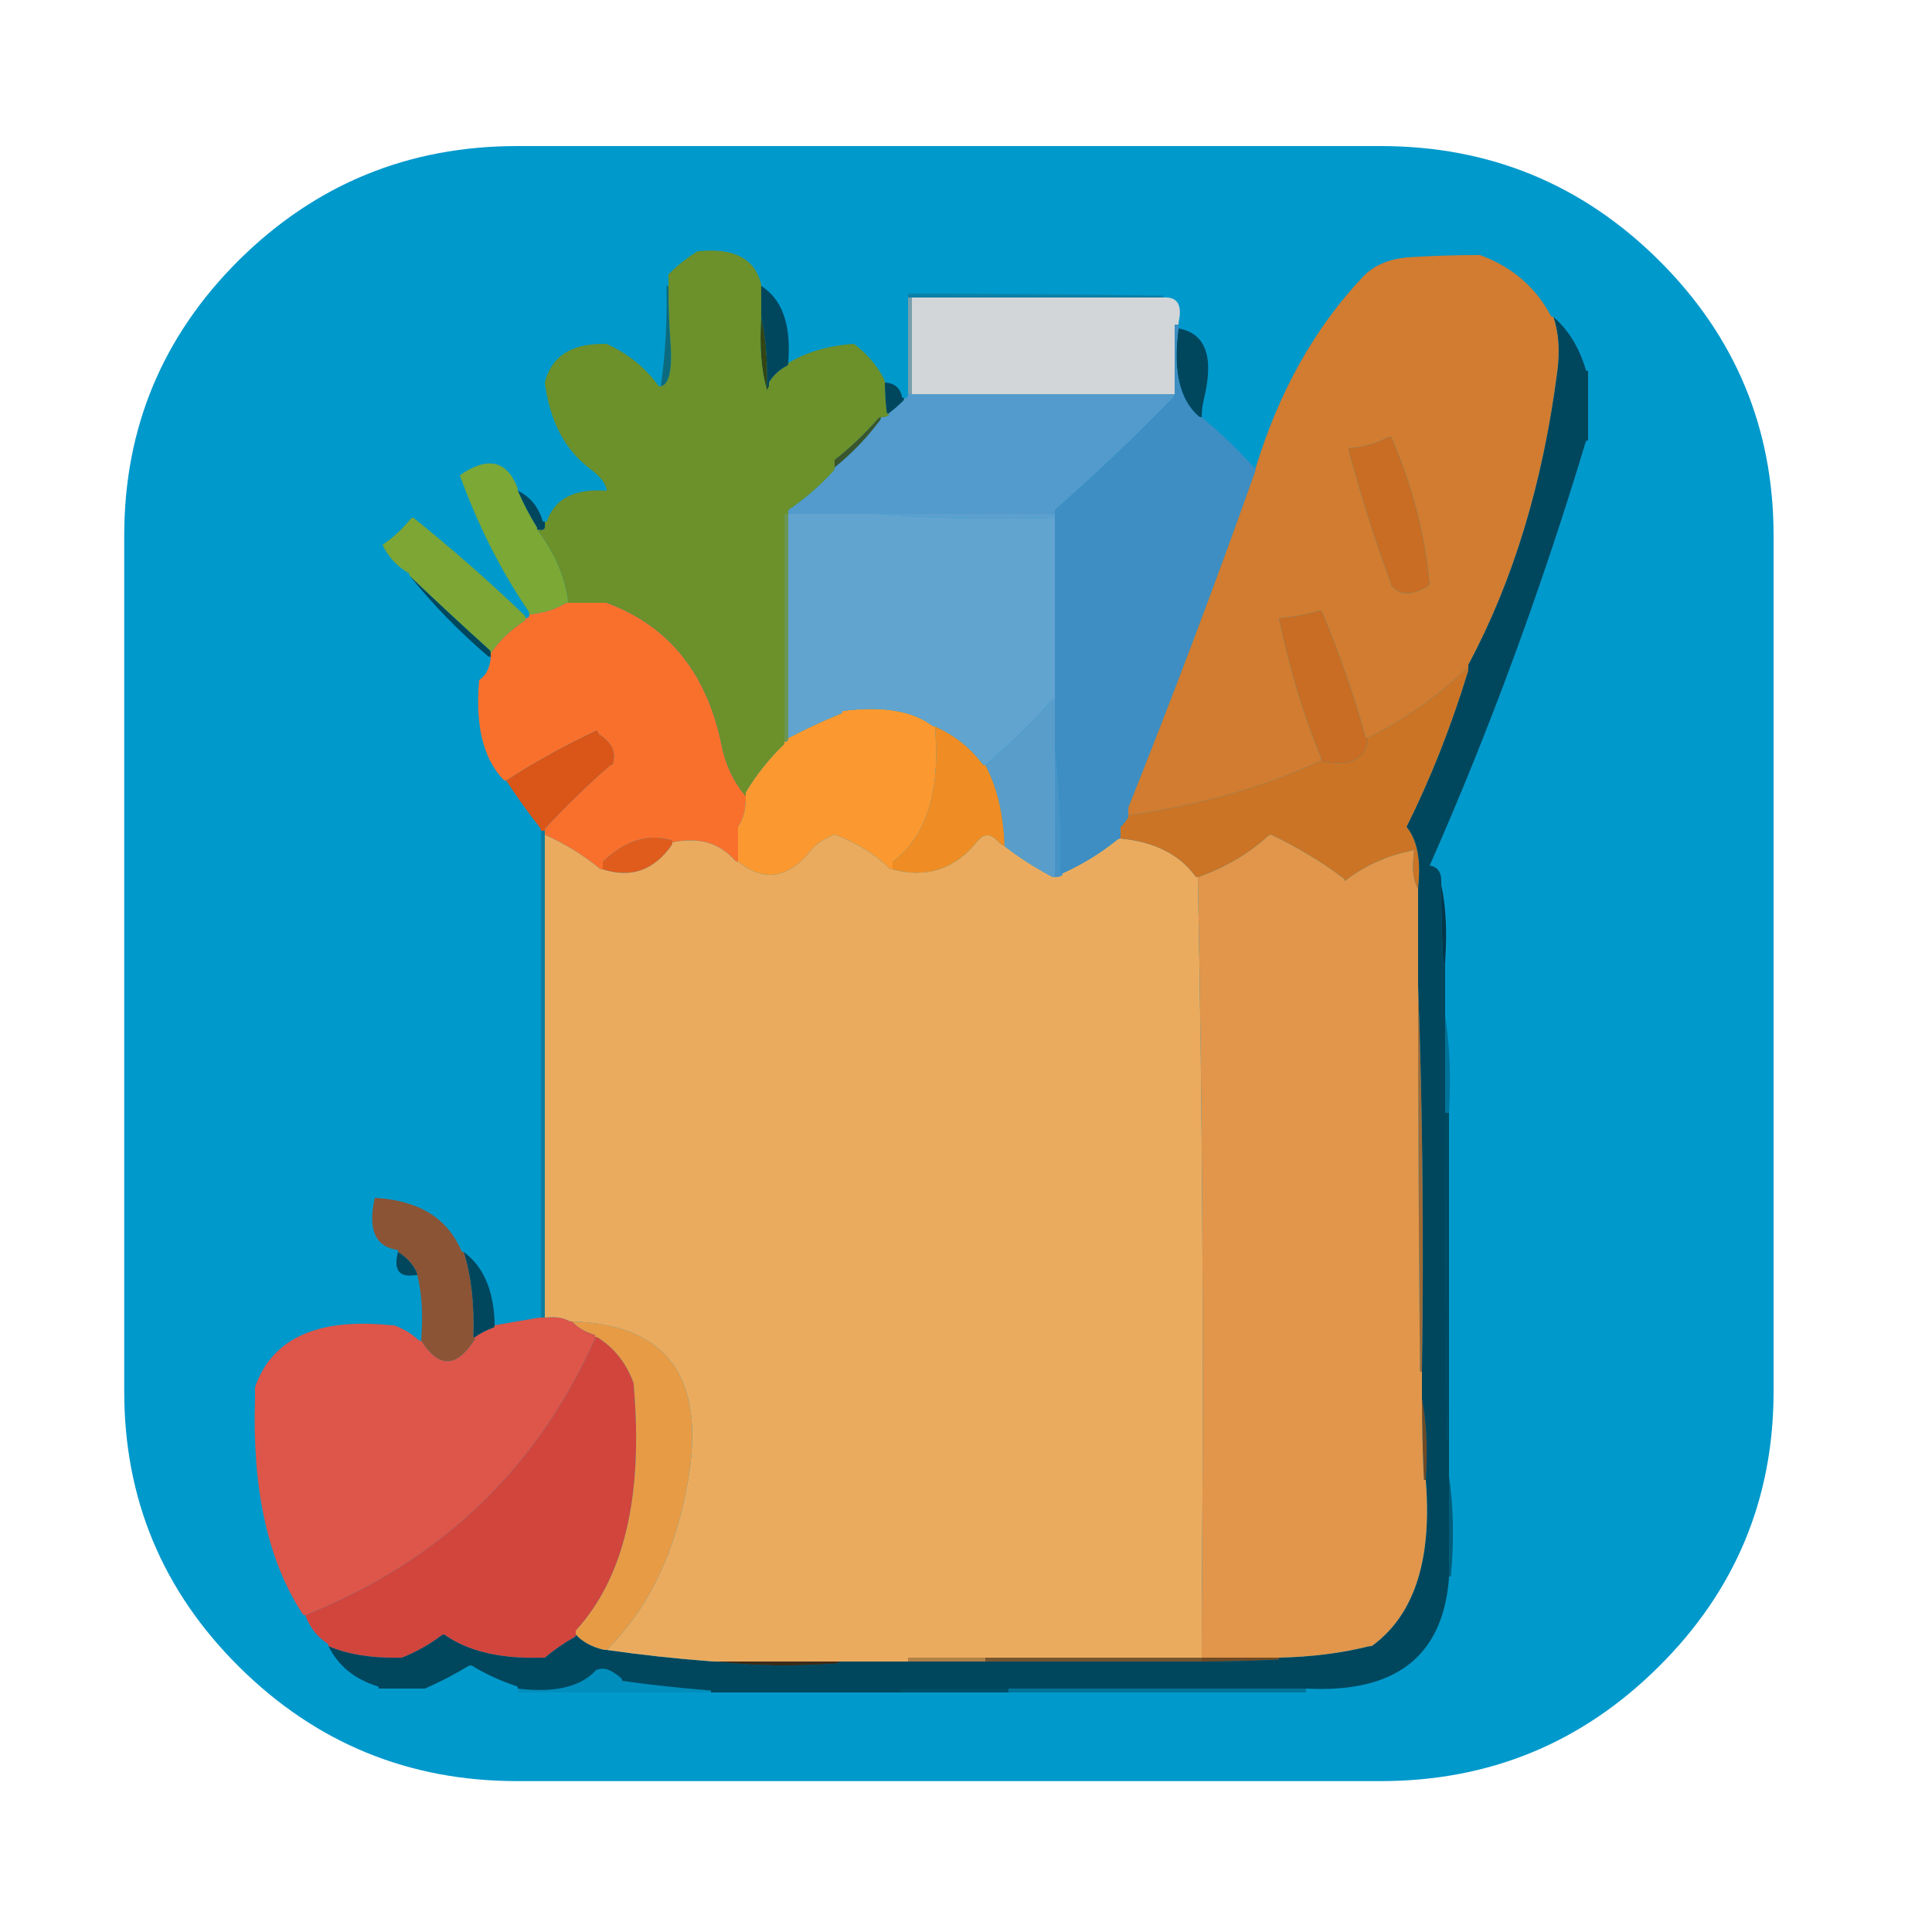 
<svg xmlns="http://www.w3.org/2000/svg" version="1.1" xmlns:xlink="http://www.w3.org/1999/xlink" preserveAspectRatio="none" x="0px" y="0px" width="500px" height="500px" viewBox="0 0 500 500">
<defs>
<g id="Layer12_0_FILL">
<path fill="#0099CC" stroke="none" d="
M 429.2 67.25
Q 399.45 37.8 357.3 37.8
L 133.85 37.8
Q 91.7 37.8 61.9 67.25 32.15 96.8 32.15 138.6
L 32.15 360.1
Q 32.15 401.9 61.9 431.4 91.7 460.95 133.85 460.95
L 357.3 460.95
Q 399.45 460.95 429.2 431.4 459 401.9 459 360.1
L 459 138.6
Q 459 96.8 429.2 67.25 Z"/>
</g>

<g id="Layer7_0_FILL">
<path fill="#000000" fill-opacity="0.388" stroke="none" d="
M 375 408
Q 375.5 408 375.5 407.95 376.75 393.75 375 382 375 394.5 375 407 375 407.5 375 408 Z"/>

<path fill="#000000" fill-opacity="0.075" stroke="none" d="
M 183 438
Q 183.5 438 184 438 184 437.5 183.95 437.5 171.95 436.55 161 435 161 434.5 160.75 434.3 157.25 431.25 155 432 154.5 432 154.25 432.25 148.25 438.75 134 437 134 437.5 134 438 158.5 438 183 438 Z"/>

<path fill="#3B2B18" fill-opacity="0.996" stroke="none" d="
M 217 430
Q 216.5 430 216 430 200.5 430 185 430 199.75 431.75 216.95 430.5 217 430.5 217 430 Z"/>

<path fill="#000000" fill-opacity="0.247" stroke="none" d="
M 261 437
Q 261 437.5 261 438 299 438 337 438 337.5 438 338 438 338 437.5 338 437 337.5 437 337 437 299 437 261 437
M 375 288
Q 375 287.5 375.05 287 375.75 273.75 374 263 374 275 374 287 374 287.5 374 288 374.5 288 375 288 Z"/>

<path fill="#B18148" fill-opacity="0.996" stroke="none" d="
M 255 429
Q 254.5 429 254 429 244.5 429 235 429 235 429.5 235 430 244.5 430 254 430 254.5 430 255 430 255 429.5 255 429 Z"/>

<path fill="#000000" fill-opacity="0.498" stroke="none" d="
M 260 438
Q 260.5 438 261 438 261 437.5 261 437 260.5 437 260 437 246.5 437 233 437 233 437.5 233 438 246.5 438 260 438 Z"/>

<path fill="#704A25" fill-opacity="0.996" stroke="none" d="
M 311 429
Q 311 429.5 311 430 321 430 331 429.5
L 331 429
Q 330.5 429 330 429 320.5 429 311 429
M 368.5 383
L 369 383
Q 369 382.5 369.05 382 369.75 370.75 368 362 368 372.5 368.5 383 Z"/>

<path fill="#765630" fill-opacity="0.996" stroke="none" d="
M 311 429
Q 310.5 429 310 429 282.5 429 255 429 255 429.5 255 430 282.5 430 310 430 310.5 430 311 430 311 429.5 311 429 Z"/>

<path fill="#4893C6" stroke="none" d="
M 273 226
Q 273 226.5 273 227 274 227 274.8 226.6 275 226.5 275 226
L 274.5 226
Q 274.75 208.25 273 193 273 209.5 273 226 Z"/>

<path fill="#000000" fill-opacity="0.537" stroke="none" d="
M 107.8 329.1
Q 106.15 325.85 103 324 101.25 330.75 107 330.05 107.5 330 108 330 108 329.5 107.8 329.1
M 128 343
Q 128 342.5 128 342 127.5 329.5 120 324 122.9 333.1 122.5 346
L 123 346
Q 125.05 344.55 127.85 343.55 128 343.5 128 343
M 126.2 169.75
Q 126.5 170 127 170 127 169.5 127 169 127 168.5 126.75 168.25 116.25 158.75 106 149 115.2 160.35 126.2 169.75
M 138.75 136.15
Q 139 136.5 139 137 141.15 137.65 141.05 136 141 135.5 141 135 140.5 135 140.45 134.85 138.75 129.25 134 127 136.1 131.9 138.75 136.15
M 310.2 107.75
Q 310.5 108 311 108 311 105.5 311.6 103.15 315.55 86.9 305 85 302.75 101.25 310.2 107.75
M 234 103
Q 233.5 103 233.5 102.9 232.8 99.2 229 99 229 103 229.5 106.95 229.5 107 230 107 232 105.5 233.75 103.75 234 103.5 234 103
M 197 81
Q 197 81.5 197 82 198.75 89.75 198.5 100
L 199 100
Q 199 99.5 199 99 200.7 96.2 203.8 94.6 204 94.5 204 94 204 93.5 204.05 93 204.95 79.05 197 74 197 77.5 197 81
M 411 96
Q 410.5 96 410.45 95.85 407.9 87.1 402 82 404.05 87.95 403.05 95.9 397.45 139.45 380 172 380 172.5 380 173 380 173.5 379.85 173.95 373.3 195.35 364 214 368.05 218.95 367.05 229 367 229.5 367 230 367 242 367 254 367 254.5 367 255 368.75 303.25 368 354 368 354.5 368 355 368 358 368 361 368 361.5 368 362 369.75 370.75 369.05 382 369 382.5 369 383 369 383.5 369.05 384 371.25 414.25 355 426 354.5 426 354.05 426.1 343.7 428.7 331 429
L 331 429.5
Q 321 430 311 430 310.5 430 310 430 282.5 430 255 430 254.5 430 254 430 244.5 430 235 430 234.5 430 234 430 225.5 430 217 430 217 430.5 216.95 430.5 199.75 431.75 185 430 184.5 430 184 429.95 170.1 428.9 157 427 156.5 427 156.05 426.9 151.65 425.85 149 423 149 423.5 148.8 423.6 144.5 426 141 429 140.5 429 140 429 124 429.45 115 423 114.5 423 114.2 423.25 109.7 426.7 104 429 103.5 429 103 429 92.35 429.15 85 426 88.8 433.7 97.85 436.45 98 436.5 98 437 103.5 437 109 437 109.5 437 110 437 115.9 434.4 121.15 431.2 121.5 431 122 431 127.25 434.25 133.85 436.45 134 436.5 134 437 148.25 438.75 154.25 432.25 154.5 432 155 432 157.25 431.25 160.75 434.3 161 434.5 161 435 171.95 436.55 183.95 437.5 184 437.5 184 438 208 438 232 438 232.5 438 233 438 233 437.5 233 437 246.5 437 260 437 260.5 437 261 437 299 437 337 437 337.5 437 338 437 372.3 438.85 374.95 409 375 408.5 375 408 375 407.5 375 407 375 394.5 375 382 375 381.5 375 381 375 377 375 373
L 374.5 373
Q 374 330.5 374 288 374 287.5 374 287 374 275 374 263 374 262.5 374 262 374 255.5 374 249
L 373.5 249
Q 373 239 373 229 373 228.5 373 228 373 224.5 370 224 393 172 410.45 114.15 410.5 114 411 114 411 113.5 411 113 411 104.5 411 96 Z"/>

<path fill="#D2453D" fill-opacity="0.996" stroke="none" d="
M 154.85 346.25
Q 154.5 346 154 346 154 346.5 153.8 346.9 131.15 397.2 79 418 80.75 422.75 84.75 425.35 85 425.5 85 426 92.35 429.15 103 429 103.5 429 104 429 109.7 426.7 114.2 423.25 114.5 423 115 423 124 429.45 140 429 140.5 429 141 429 144.5 426 148.8 423.6 149 423.5 149 423 149 422.5 149 422 167.65 401.65 164.05 359 164 358.5 164 358 161.2 350.3 154.85 346.25 Z"/>

<path fill="#E99B45" fill-opacity="0.996" stroke="none" d="
M 153.85 345.45
Q 154 345.5 154 346 154.5 346 154.85 346.25 161.2 350.3 164 358 164 358.5 164.05 359 167.65 401.65 149 422 149 422.5 149 423 151.65 425.85 156.05 426.9 156.5 427 157 427 173.35 410.85 178.1 383 184.9 343.05 148 342 150.15 344.35 153.85 345.45 Z"/>

<path fill="#8E5231" fill-opacity="0.976" stroke="none" d="
M 123 346
L 122.5 346
Q 122.9 333.1 120 324 119.5 324 119.45 323.8 114 310.95 97 310 94.2 322.3 102.95 323.5 103 323.5 103 324 106.15 325.85 107.8 329.1 108 329.5 108 330 109.7 336.8 109.05 346 109 346.5 109 347 115.8 357.65 122.75 346.85 123 346.5 123 346 Z"/>

<path fill="#DF5548" fill-opacity="0.992" stroke="none" d="
M 66 359
Q 66 360 66 361 66 361.5 66 362 64.85 397.15 78.35 417.75 78.5 418 79 418 131.15 397.2 153.8 346.9 154 346.5 154 346 154 345.5 153.85 345.45 150.15 344.35 148 342 147.5 342 147.15 341.8 144.95 340.55 141 341 140.5 341 140 341 139.5 341 139 341.1 133.5 342 128 343 128 343.5 127.85 343.55 125.05 344.55 123 346 123 346.5 122.75 346.85 115.8 357.65 109 347 108.5 347 108.25 346.75 105.7 344.35 102 343 101.5 343 101 342.95 72.6 340.1 66 359 Z"/>

<path fill="#DF5C1D" stroke="none" d="
M 156 224
Q 156 224.5 156 225 166.9 228.5 173.75 218.85 174 218.5 174 218 174 217.5 173.85 217.45 164.65 214.75 156 223 156 223.5 156 224 Z"/>

<path fill="#ECAB5F" fill-opacity="0.996" stroke="none" d="
M 156 225
Q 155.5 225 155.2 224.75 148.95 219.6 141 216 141 278 141 340 141 340.5 141 341 144.95 340.55 147.15 341.8 147.5 342 148 342 184.9 343.05 178.1 383 173.35 410.85 157 427 170.1 428.9 184 429.95 184.5 430 185 430 200.5 430 216 430 216.5 430 217 430 225.5 430 234 430 234.5 430 235 430 235 429.5 235 429 244.5 429 254 429 254.5 429 255 429 282.5 429 310 429 310.5 429 311 429 311 417 311.1 405 311.75 314.75 310 227 309.5 227 309.35 226.75 303.2 218.3 290 217 289.5 217 289.2 217.25 282.9 222.4 275 226 275 226.5 274.8 226.6 274 227 273 227 272.5 227 272.1 226.8 265.65 223.35 260 219 259 218.5 258.3 217.75 255.4 214.6 252.9 217.75 244.3 228.5 231 225 230.5 225 230.25 224.75 224.4 219.1 216 216 211.95 217.45 209.45 220.55 200.9 230.85 191 223 190.5 223 190.3 222.75 184.25 215.8 174 218 174 218.5 173.75 218.85 166.9 228.5 156 225 Z"/>

<path fill="#3B2A17" fill-opacity="0.247" stroke="none" d="
M 141 215
Q 140.5 215 140 215 140 277.5 140 340 140 340.5 140 341 140.5 341 141 341 141 340.5 141 340 141 278 141 216 141 215.5 141 215 Z"/>

<path fill="#DA5517" fill-opacity="0.992" stroke="none" d="
M 158.55 197.85
Q 160.1 193.25 155 190
L 154.5 189
Q 142.2 194.75 131 202 135.15 208.35 139.75 214.2 140 214.5 140 215 140.5 215 141 215 141 214.5 141.25 214.25 149.15 205.7 158 198 158.5 198 158.55 197.85 Z"/>

<path fill="#FA702D" fill-opacity="0.996" stroke="none" d="
M 156 156
Q 151.5 156 147 156 146.5 156 146.15 156.2 142.45 158.45 137 159 137 159.5 136.75 159.75 136.5 160 136 160 136 160.5 135.75 160.65 130.5 164 127 169 127 169.5 127 170 127 170.5 126.9 171 126.4 174.4 124 176 122.45 193.55 130.25 201.75 130.5 202 131 202 142.2 194.75 154.5 189
L 155 190
Q 160.1 193.25 158.55 197.85 158.5 198 158 198 149.15 205.7 141.25 214.25 141 214.5 141 215 141 215.5 141 216 148.95 219.6 155.2 224.75 155.5 225 156 225 156 224.5 156 224 156 223.5 156 223 164.65 214.75 173.85 217.45 174 217.5 174 218 184.25 215.8 190.3 222.75 190.5 223 191 223 191 222.5 191 222 191 218 191 214 192.85 211.35 193 207 193 206.5 193 206 188.35 200.65 186.75 192.85 181.1 164.9 157 156 156.5 156 156 156 Z"/>

<path fill="#80A632" fill-opacity="0.976" stroke="none" d="
M 107 134
Q 106.5 134 106.3 134.25 103.15 138.15 99 141 101.25 145.75 105.8 148.35 106 148.5 106 149 116.25 158.75 126.75 168.25 127 168.5 127 169 130.5 164 135.75 160.65 136 160.5 136 160 136 159.5 135.75 159.25 122 146.05 107 134 Z"/>

<path fill="#7FA833" fill-opacity="0.976" stroke="none" d="
M 139 137
Q 139 136.5 138.75 136.15 136.1 131.9 134 127 134 126.5 133.85 126.05 129.65 115.6 119 123 126.05 142.45 136.75 158.15 137 158.5 137 159 142.45 158.45 146.15 156.2 146.5 156 147 156 147 155.5 146.95 155 145.65 145.85 139 137 Z"/>

<path fill="#599DCB" stroke="none" d="
M 273 181
Q 272.5 181 272.25 181.25 264.15 190.15 255 198 259.35 206.15 259.95 218 260 218.5 260 219 265.65 223.35 272.1 226.8 272.5 227 273 227 273 226.5 273 226 273 209.5 273 193 273 192.5 273 192 273 186.5 273 181 Z"/>

<path fill="#5BA0CF" stroke="none" d="
M 273 133
Q 272.5 133 272 133 249.5 133 227 133 248.25 134.75 272 134 272.5 134 273 134 273 133.5 273 133 Z"/>

<path fill="#EF8D24" stroke="none" d="
M 242 188
Q 242 188.5 242.05 189 243.9 213.4 231 223 231 223.5 231 224 231 224.5 231 225 244.3 228.5 252.9 217.75 255.4 214.6 258.3 217.75 259 218.5 260 219 260 218.5 259.95 218 259.35 206.15 255 198 254.5 198 254.3 197.75 249.6 191.4 242 188 Z"/>

<path fill="#FB9930" stroke="none" d="
M 203 192
Q 203 192.5 202.75 192.75 197.15 198.15 193 205 193 205.5 193 206 193 206.5 193 207 192.85 211.35 191 214 191 218 191 222 191 222.5 191 223 200.9 230.85 209.45 220.55 211.95 217.45 216 216 224.4 219.1 230.25 224.75 230.5 225 231 225 231 224.5 231 224 231 223.5 231 223 243.9 213.4 242.05 189 242 188.5 242 188 241.5 188 241.2 187.75 233.5 182 218 184 218 184.5 217.85 184.55 210.55 187.55 204 191 204 191.5 203.75 191.75 203.5 192 203 192 Z"/>

<path fill="#344514" fill-opacity="0.996" stroke="none" d="
M 198.5 101
L 199 100 198.5 100
Q 198.75 89.75 197 82 196.25 93.25 198.5 101 Z"/>

<path fill="#62A4D0" stroke="none" d="
M 227 133
Q 226.5 133 226 133 215 133 204 133 204 161.5 204 190 204 190.5 204 191 210.55 187.55 217.85 184.55 218 184.5 218 184 233.5 182 241.2 187.75 241.5 188 242 188 249.6 191.4 254.3 197.75 254.5 198 255 198 264.15 190.15 272.25 181.25 272.5 181 273 181 273 180.5 273 180 273 157 273 134 272.5 134 272 134 248.25 134.75 227 133 Z"/>

<path fill="#6B9553" stroke="none" d="
M 204 133
Q 203.5 133 203 133 203 162 203 191 203 191.5 203 192 203.5 192 203.75 191.75 204 191.5 204 191 204 190.5 204 190 204 161.5 204 133 Z"/>

<path fill="#3C552C" fill-opacity="0.996" stroke="none" d="
M 227.75 108.8
Q 228 108.5 228 108 227.5 108 227.3 108.25 222.15 114.15 216 119 216 119.5 216 120 216 120.5 216 121 222.6 115.65 227.75 108.8 Z"/>

<path fill="#549BCC" fill-opacity="0.996" stroke="none" d="
M 234 103
Q 234 103.5 233.75 103.75 232 105.5 230 107 230 107.5 229.8 107.6 229 108 228 108 228 108.5 227.75 108.8 222.6 115.65 216 121 216 121.5 215.75 121.8 210.55 127.55 204 132 204 132.5 204 133 215 133 226 133 226.5 133 227 133 249.5 133 272 133 272.5 133 273 133 273 132.5 273 132 289 118 303.75 102.75 304 102.5 304 102 303.5 102 303 102 269.5 102 236 102 235.5 102 235 102 235 102.5 234.75 102.75 234.5 103 234 103 Z"/>

<path fill="#9EA1A2" fill-opacity="0.749" stroke="none" d="
M 236 77
Q 235.5 77 235 77 235 89 235 101 235 101.5 235 102 235.5 102 236 102 236 101.5 236 101 236 89 236 77 Z"/>

<path fill="#1E280B" fill-opacity="0.404" stroke="none" d="
M 173 74
L 172.5 74
Q 172.75 88.25 171 100 174.25 99.25 173.55 88.95 173 81.5 173 74 Z"/>

<path fill="#6D902A" fill-opacity="0.996" stroke="none" d="
M 197 74
Q 197 73.5 196.85 73.05 194.25 63.75 181 65 180.5 65 180.15 65.25 176.25 67.75 173 71 173 72 173 73 173 73.5 173 74 173 81.5 173.55 88.95 174.25 99.25 171 100 170.5 100 170.35 99.75 165.25 92.75 157 89 156.5 89 156 89 143.5 89 141 99 142.95 114.05 152.75 121.35 156.95 124.55 157 127 144.6 126.1 141.55 134.85 141.5 135 141 135 141 135.5 141.05 136 141.15 137.65 139 137 145.65 145.85 146.95 155 147 155.5 147 156 151.5 156 156 156 156.5 156 157 156 181.1 164.9 186.75 192.85 188.35 200.65 193 206 193 205.5 193 205 197.15 198.15 202.75 192.75 203 192.5 203 192 203 191.5 203 191 203 162 203 133 203.5 133 204 133 204 132.5 204 132 210.55 127.55 215.75 121.8 216 121.5 216 121 216 120.5 216 120 216 119.5 216 119 222.15 114.15 227.3 108.25 227.5 108 228 108 229 108 229.8 107.6 230 107.5 230 107 229.5 107 229.5 106.95 229 103 229 99 229 98.5 228.8 98.1 225.9 92.6 221 89 220.5 89 220 89.05 210.45 89.95 204 94 204 94.5 203.8 94.6 200.7 96.2 199 99 199 99.5 199 100
L 198.5 101
Q 196.25 93.25 197 82 197 81.5 197 81 197 77.5 197 74 Z"/>

<path fill="#D3D6D8" fill-opacity="0.996" stroke="none" d="
M 301 77
Q 300.5 77 300 77 268 77 236 77 236 89 236 101 236 101.5 236 102 269.5 102 303 102 303.5 102 304 102 304 101.5 304 101 304 92.5 304 84 304.5 84 305 84 305 83.5 305.1 83 306.4 76.6 301 77 Z"/>

<path fill="#343535" fill-opacity="0.243" stroke="none" d="
M 301 77
L 301 76.5
Q 268 76 235 76 235 76.5 235 77 235.5 77 236 77 268 77 300 77 300.5 77 301 77 Z"/>

<path fill="#A06A35" fill-opacity="0.996" stroke="none" d="
M 368 355
Q 368 354.5 368 354 368.75 303.25 367 255 367 305 367.5 355
L 368 355 Z"/>

<path fill="#000000" fill-opacity="0.525" stroke="none" d="
M 375 288
Q 374.5 288 374 288 374 330.5 374.5 373
L 375 373
Q 375 372.5 375 372 375 330 375 288 Z"/>

<path fill="#000000" fill-opacity="0.639" stroke="none" d="
M 374 249
Q 374 248.5 374.05 248 374.75 237.25 373 229 373 239 373.5 249
L 374 249 Z"/>

<path fill="#E2964B" fill-opacity="0.996" stroke="none" d="
M 367 230
Q 365.3 227.25 365.8 222
L 366 220
Q 355.9 221.9 348 228 348 227.5 347.75 227.3 339.15 220.85 329 216 328.5 216 328.25 216.25 320.7 223.2 310 227 311.75 314.75 311.1 405 311 417 311 429 320.5 429 330 429 330.5 429 331 429 343.7 428.7 354.05 426.1 354.5 426 355 426 371.25 414.25 369.05 384 369 383.5 369 383
L 368.5 383
Q 368 372.5 368 362 368 361.5 368 361 368 358 368 355
L 367.5 355
Q 367 305 367 255 367 254.5 367 254 367 242 367 230 Z"/>

<path fill="#CC7425" fill-opacity="0.996" stroke="none" d="
M 342 197
Q 341.5 197 341.1 197.2 319.6 207.1 292 211 292 211.5 291.75 211.85 291 213 290 214 290 215 290 216 290 216.5 290 217 303.2 218.3 309.35 226.75 309.5 227 310 227 320.7 223.2 328.25 216.25 328.5 216 329 216 339.15 220.85 347.75 227.3 348 227.5 348 228 355.9 221.9 366 220
L 365.8 222
Q 365.3 227.25 367 230 367 229.5 367.05 229 368.05 218.95 364 214 373.3 195.35 379.85 173.95 380 173.5 380 173 379.5 173 379.25 173.25 368.3 183.8 354 191 354 191.5 353.9 192 352.6 199.1 342 197 Z"/>

<path fill="#C86D23" stroke="none" d="
M 341.05 158.15
Q 336.5 159.5 331 160 335.05 179.45 341.85 196.05 342 196.5 342 197 352.6 199.1 353.9 192 354 191.5 354 191 353.5 191 353.45 190.85 348.55 173.45 342 158 341.5 158 341.05 158.15
M 349 116
Q 349 116.5 349.15 116.95 353.9 134.6 360 151 360 151.5 360.25 151.75 363.35 155.2 369 152 370 151.5 369.95 151.1 368.2 131.8 360 113 359.5 113 359.1 113.2 355 115.5 349 116 Z"/>

<path fill="#3F8EC3" fill-opacity="0.996" stroke="none" d="
M 324.85 121.95
Q 325 121.5 325 121 324.5 121 324.3 120.75 318.15 113.85 311 108 310.5 108 310.2 107.75 302.75 101.25 305 85 305 84.5 305 84 304.5 84 304 84 304 92.5 304 101 304 101.5 304 102 304 102.5 303.75 102.75 289 118 273 132 273 132.5 273 133 273 133.5 273 134 273 157 273 180 273 180.5 273 181 273 186.5 273 192 273 192.5 273 193 274.75 208.25 274.5 226
L 275 226
Q 282.9 222.4 289.2 217.25 289.5 217 290 217 290 216.5 290 216 290 215 290 214 291 213 291.75 211.85 292 211.5 292 211 292 210.5 292 210 292 209.5 292 209 309.15 166.15 324.85 121.95 Z"/>

<path fill="#D27C30" fill-opacity="0.996" stroke="none" d="
M 402 82
Q 401.5 82 401.4 81.8 395.45 70.55 383 66 374 66 365.05 66.55 357.05 67.05 352.7 71.65 334 91.5 325 121 325 121.5 324.85 121.95 309.15 166.15 292 209 292 209.5 292 210 292 210.5 292 211 319.6 207.1 341.1 197.2 341.5 197 342 197 342 196.5 341.85 196.05 335.05 179.45 331 160 336.5 159.5 341.05 158.15 341.5 158 342 158 348.55 173.45 353.45 190.85 353.5 191 354 191 368.3 183.8 379.25 173.25 379.5 173 380 173 380 172.5 380 172 397.45 139.45 403.05 95.9 404.05 87.95 402 82
M 349.15 116.95
Q 349 116.5 349 116 355 115.5 359.1 113.2 359.5 113 360 113 368.2 131.8 369.95 151.1 370 151.5 369 152 363.35 155.2 360.25 151.75 360 151.5 360 151 353.9 134.6 349.15 116.95 Z"/>
</g>
</defs>

<g transform="matrix( 1, 0, 0, 1, 0,0) ">
<use xlink:href="#Layer12_0_FILL"/>
</g>

<g transform="matrix( 1, 0, 0, 1, 0,0) ">
<use xlink:href="#Layer7_0_FILL"/>
</g>
</svg>

